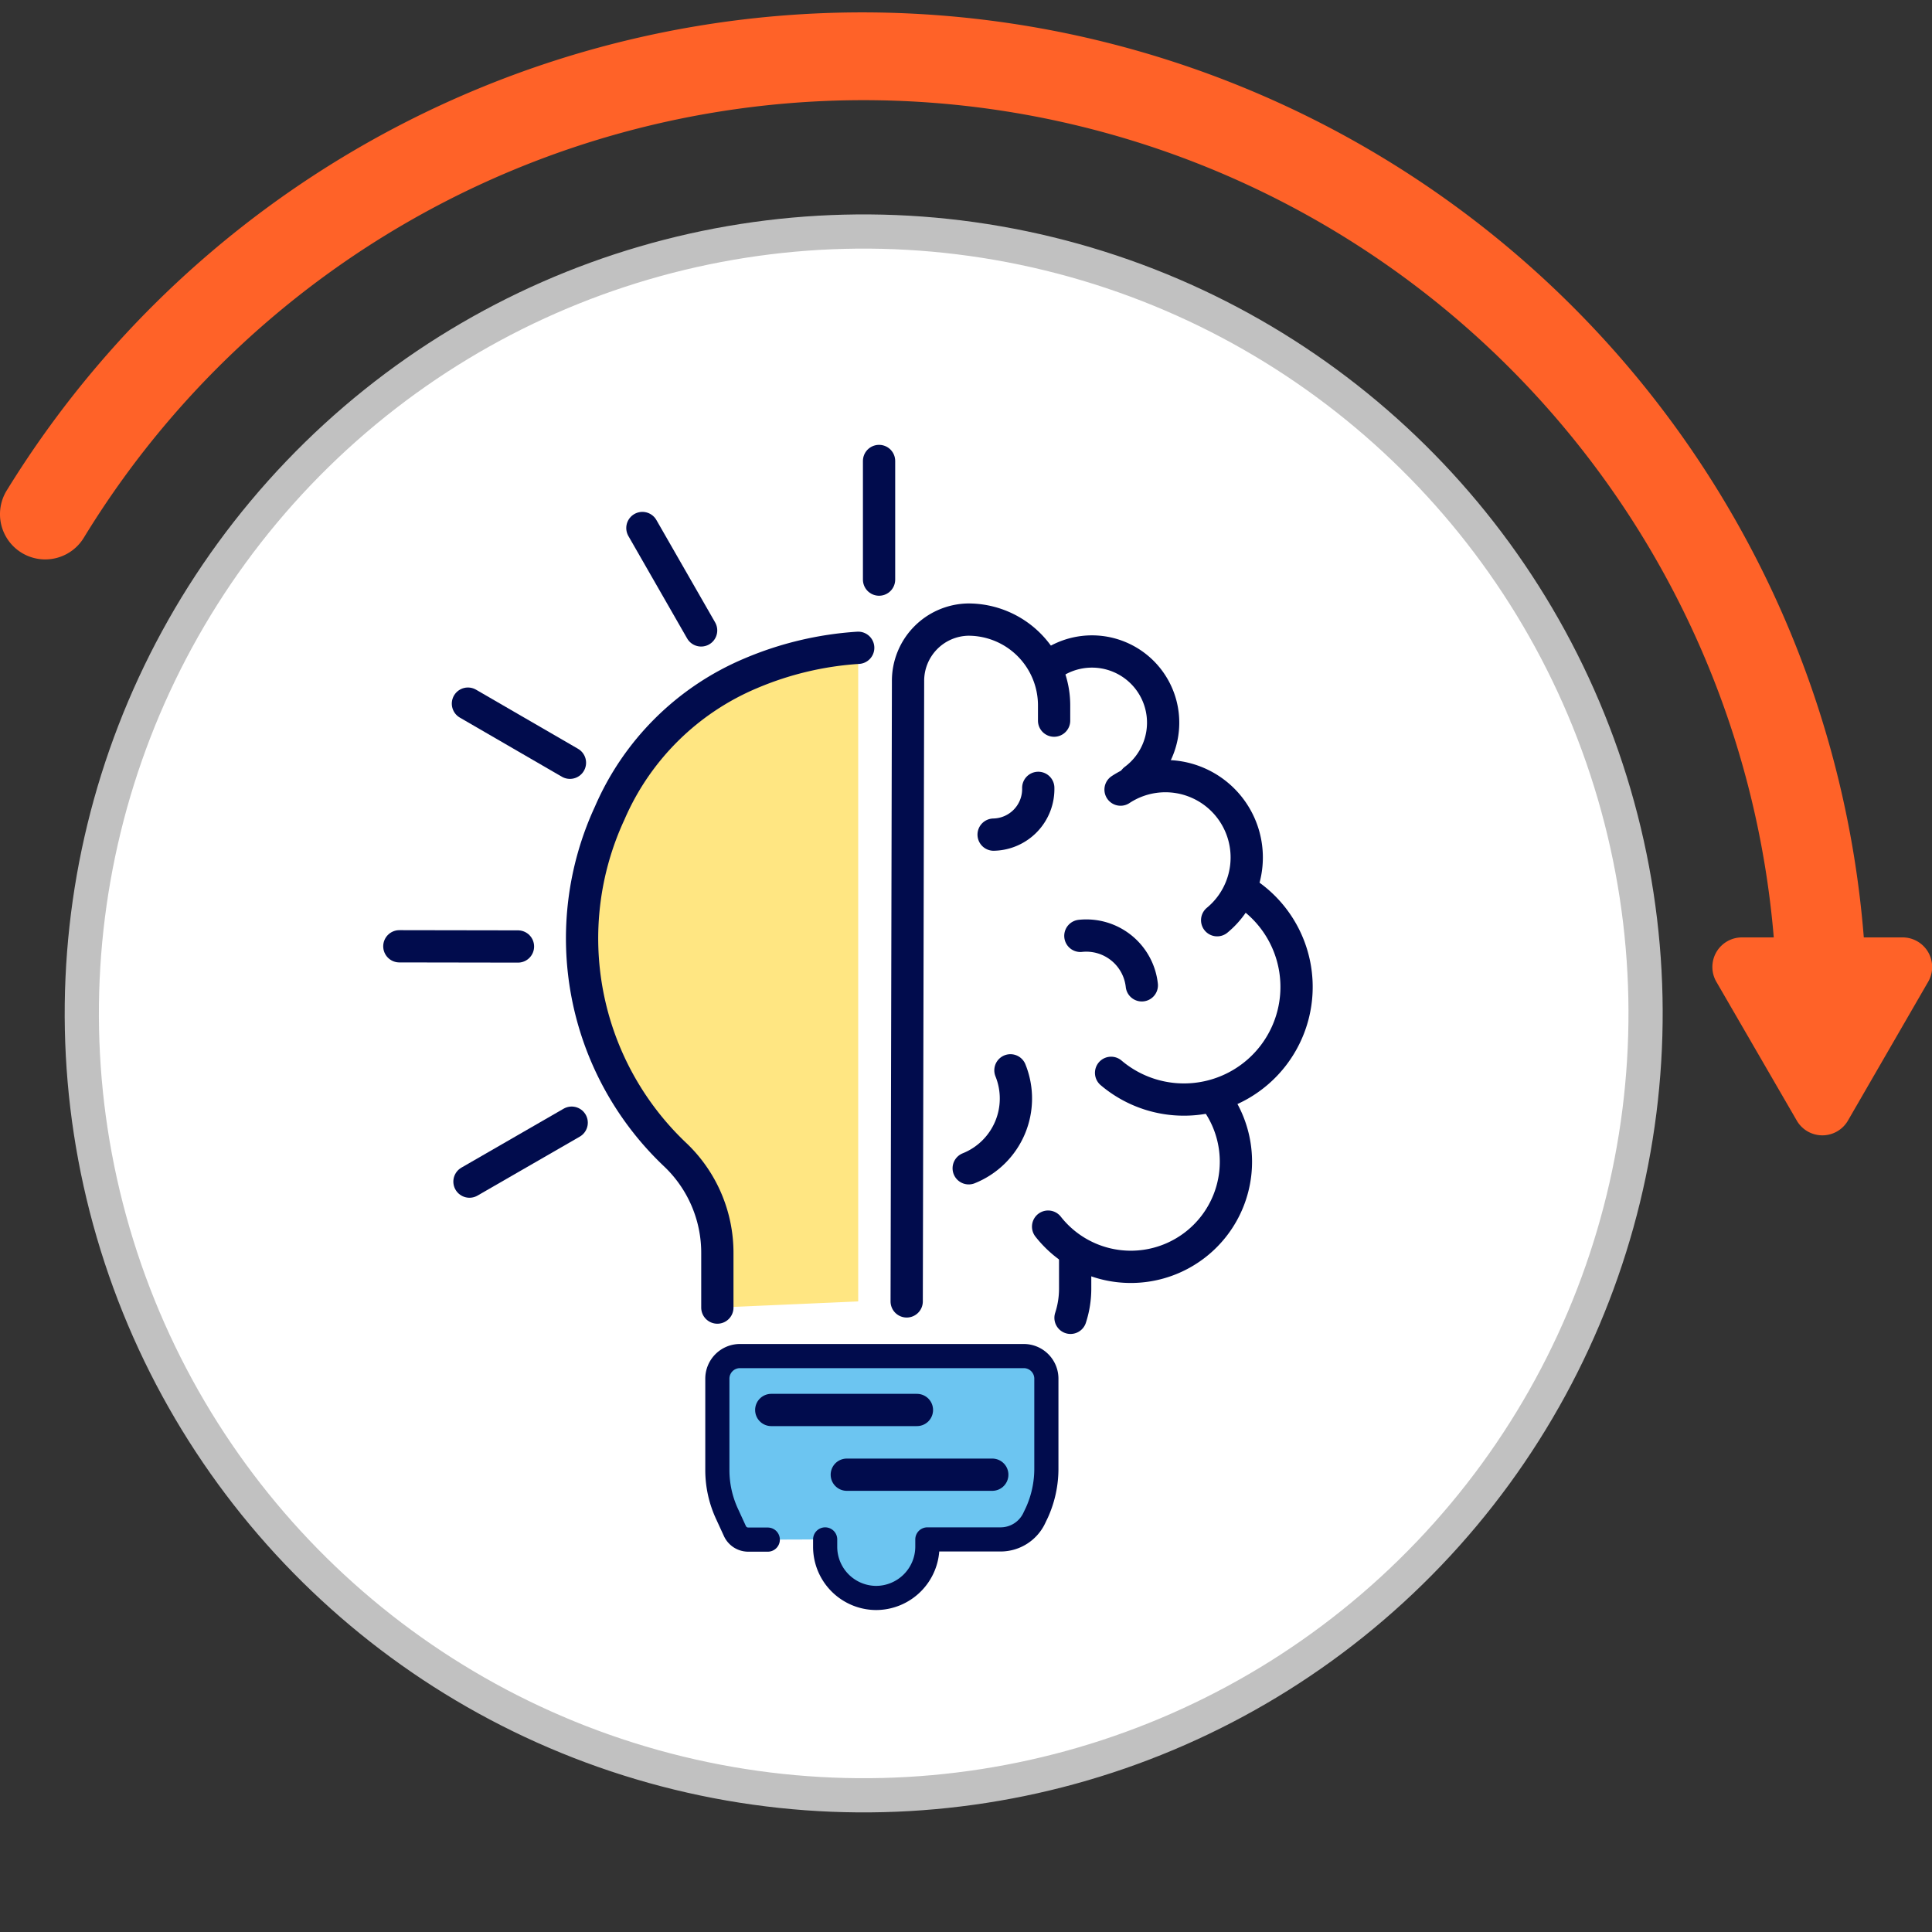 <svg xmlns="http://www.w3.org/2000/svg" viewBox="0 0 100 100"><rect x="0" y="0" width="100" height="100" fill="#333333" stroke="none"/><defs><style>.cls-1{fill:#fff;stroke:#c1c1c1;stroke-miterlimit:10;stroke-width:1.77px;}.cls-2{fill:#ff6228;}.cls-3,.cls-5{fill:#ffe682;}.cls-4{fill:#6cc5f1;stroke-width:1.25px;}.cls-4,.cls-5,.cls-6{stroke:#010c4d;stroke-linecap:round;stroke-linejoin:round;}.cls-5,.cls-6{stroke-width:1.67px;}.cls-6{fill:none;}</style></defs><g id="Capa_1" data-name="Capa 1"><circle class="cls-1" cx="44.7" cy="52.45" r="40.47" transform="translate(-16.84 83.46) rotate(-76.3)"/><path class="cls-2" d="M98.47,48.52h-2A52,52,0,0,0,.34,25.4a2.33,2.33,0,1,0,4,2.43A47.28,47.28,0,0,1,91.81,48.52H90.17a1.53,1.53,0,0,0-1.33,2.3L93,58a1.53,1.53,0,0,0,2.65,0l4.15-7.18A1.53,1.53,0,0,0,98.47,48.52Z"/><path class="cls-3" d="M37.13,67.68v-2.8a7,7,0,0,0-2.2-5.13,15.42,15.42,0,0,1-3.37-17.67,13.77,13.77,0,0,1,7.3-7.23,17,17,0,0,1,5.56-1.32V67.36Z"/><path class="cls-4" d="M42.71,79.68v.38a2.65,2.65,0,0,0,2.65,2.65h0A2.66,2.66,0,0,0,48,80.06v-.38H51.8a1.93,1.93,0,0,0,1.75-1.14l.12-.25A5.5,5.5,0,0,0,54.16,76V71.36A1.17,1.17,0,0,0,53,70.19H38.31a1.17,1.17,0,0,0-1.18,1.17v4.72a5.4,5.4,0,0,0,.51,2.3l.4.87a.76.76,0,0,0,.7.44l1,0"/><path class="cls-5" d="M37.13,67.68v-2.8a7,7,0,0,0-2.2-5.13,15.42,15.42,0,0,1-3.37-17.67,13.77,13.77,0,0,1,7.3-7.23,17,17,0,0,1,5.56-1.32"/><line class="cls-6" x1="39.92" y1="72.98" x2="47.46" y2="72.98"/><line class="cls-6" x1="43.83" y1="76.33" x2="51.36" y2="76.33"/><line class="cls-6" x1="45.5" y1="23.86" x2="45.5" y2="30"/><line class="cls-6" x1="24.3" y1="61.16" x2="29.59" y2="58.11"/><line class="cls-6" x1="20.67" y1="48.98" x2="26.81" y2="48.99"/><line class="cls-6" x1="24.22" y1="36.42" x2="29.5" y2="39.48"/><line class="cls-6" x1="33.25" y1="27.33" x2="36.29" y2="32.63"/><path class="cls-6" d="M55.41,68.21a4.87,4.87,0,0,0,.24-1.54V64.86"/><path class="cls-6" d="M54.56,37.3v-.79a4.44,4.44,0,0,0-4.45-4.44h0A3.17,3.17,0,0,0,47,35.26l-.07,32.1"/><path class="cls-6" d="M58.72,40.36a3.68,3.68,0,0,0-4.4-5.91"/><path class="cls-6" d="M50.14,60.47A3.89,3.89,0,0,0,52.3,55.4"/><path class="cls-6" d="M51.43,43.2a2.36,2.36,0,0,0,2.31-2.42"/><path class="cls-6" d="M59.1,51a2.89,2.89,0,0,0-3.18-2.56"/><path class="cls-6" d="M54.25,63.49a5.44,5.44,0,1,0,8.56-6.72"/><path class="cls-6" d="M63,47.63a4.21,4.21,0,0,0-5-6.76"/><path class="cls-6" d="M57.51,55.53a5.83,5.83,0,1,0,7.06-9.26"/></g></svg>